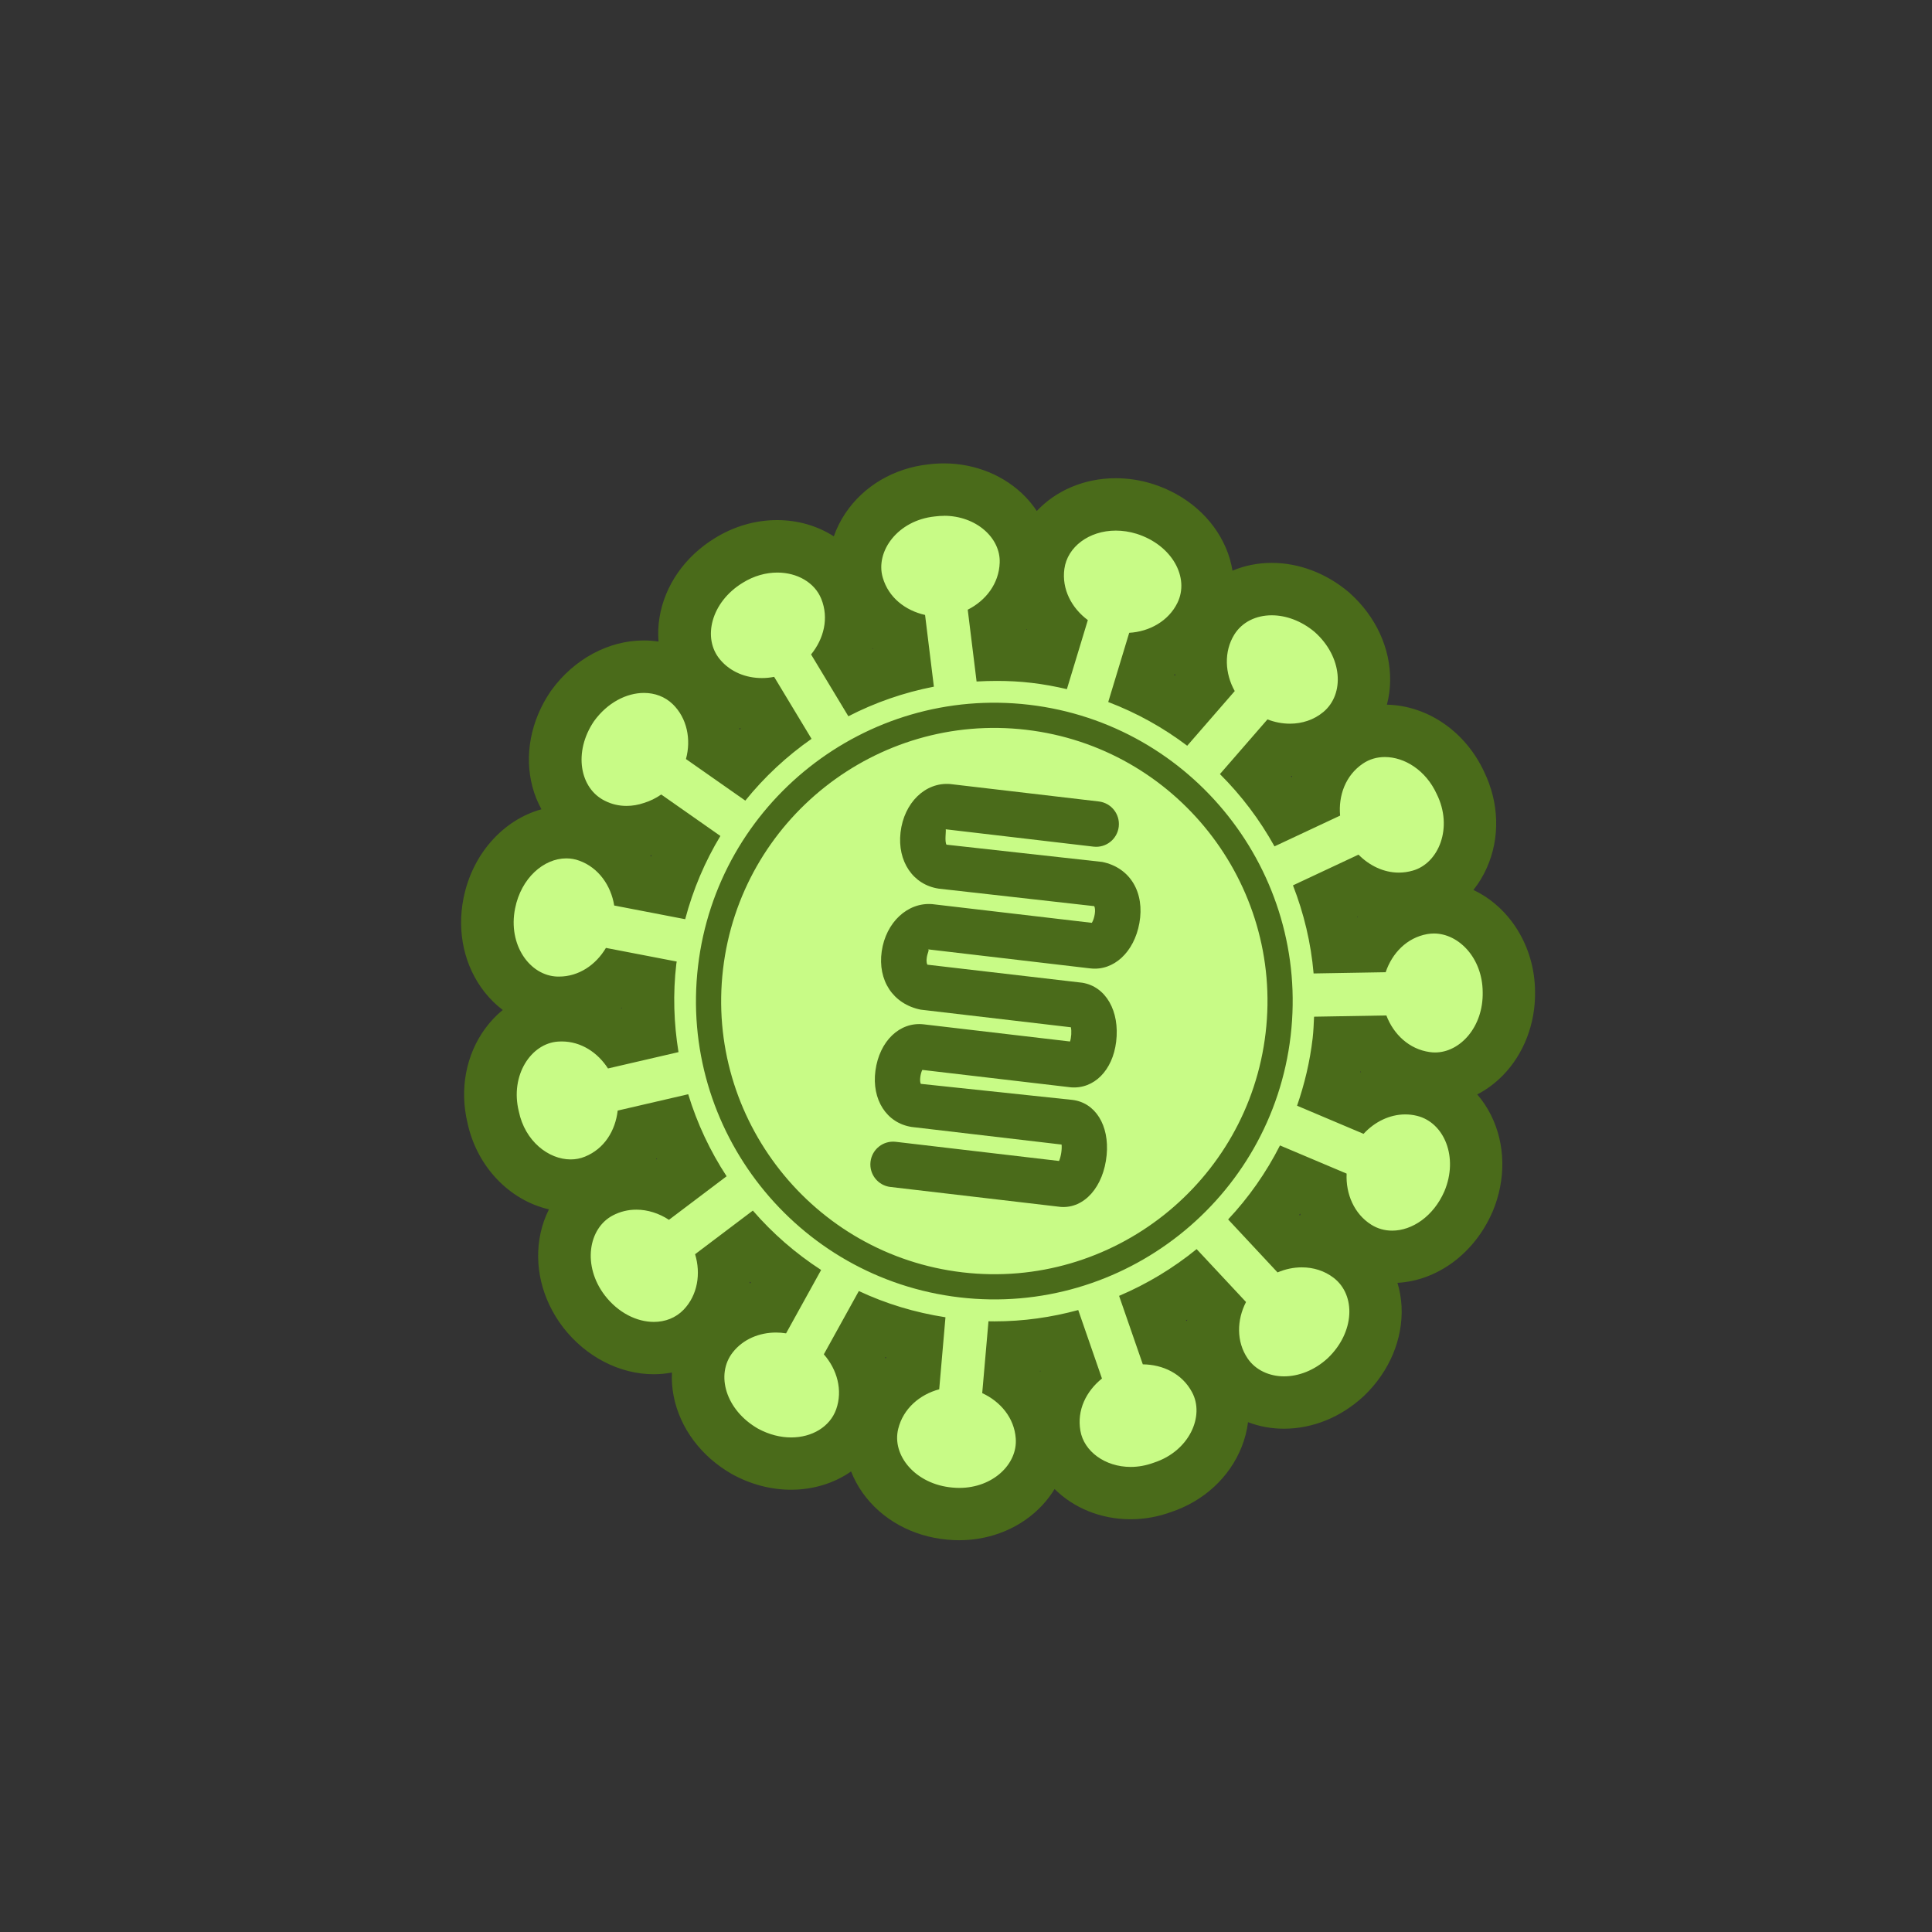 <?xml version='1.0' encoding='utf-8'?>
<ns0:svg xmlns:ns0="http://www.w3.org/2000/svg" version="1.1" viewBox="0 0 500 500">
  <ns0:rect x="0" y="0" width="500" height="500" fill="#333333" stroke="none"/>
  <ns0:defs>
    <ns0:style>
      .cls-1 {
        fill: #4a6b1a;
      }

      .cls-2 {
        fill: #c8fb86;
      }

      .cls-3 {
        fill: none;
        stroke: #4a6b1a;
        stroke-miterlimit: 10;
        stroke-width: 6.52px;
      }
    </ns0:style>
  </ns0:defs>
  
  <ns0:g>
    <ns0:g id="Layer_2">
      <ns0:g>
        <ns0:g>
          <ns0:path class="cls-2" d="M248.25,391.84c-.82,0-1.66-.04-2.48-.12-7.02-.62-13.23-4.01-17-9.3-3.1-4.37-4.14-9.46-2.91-14.33,1.41-5.7,5.38-10.51,10.78-13.3l.73-8.37c-4.17-.94-8.23-2.17-12.17-3.67l-4.07,7.35c2.93,5.29,3.57,11.44,1.6,16.93-2.57,7.14-9.64,11.75-18.02,11.75-4.01,0-8.1-1.07-11.83-3.1l-.13-.07c-6.24-3.58-10.52-9.26-11.75-15.59-1.01-5.2.15-10.25,3.27-14.23,3.6-4.58,9.09-7.34,15.22-7.67l4.09-7.38c-3.38-2.55-6.59-5.33-9.58-8.33l-6.73,5.09c.5,6.05-1.44,11.95-5.5,16.17-3.23,3.37-7.71,5.24-12.59,5.24-6.72,0-13.48-3.55-18.07-9.5-4.3-5.65-5.96-12.51-4.57-18.85,1.15-5.24,4.36-9.59,8.81-11.95,2.87-1.52,5.99-2.3,9.28-2.3,2.62,0,5.24.5,7.74,1.46l6.67-5.04c-2.06-3.7-3.87-7.55-5.39-11.52l-8.18,1.9c-1.95,5.78-6.06,10.31-11.57,12.55-1.94.8-4.06,1.22-6.25,1.22-9.45,0-17.86-7.44-20.03-17.72-1.65-6.8-.39-13.71,3.46-18.96,3.2-4.36,7.9-7.04,12.9-7.36.43-.03.9-.05,1.37-.05,5.41,0,10.59,2.26,14.54,6.22l8.18-1.9c-.4-4.27-.49-8.52-.28-12.73l-8.15-1.57c-3.97,4.29-9.32,6.75-14.99,6.75-.22,0-.44,0-.65-.01-5.04-.16-9.86-2.67-13.2-6.89-4.03-5.08-5.55-11.96-4.16-18.85,2.11-10.65,10.48-18.4,19.89-18.4,1.96,0,3.89.34,5.72,1.02,5.5,2,9.86,6.44,12.07,12.09l8.26,1.59c1.37-4.02,3.02-7.92,4.93-11.68l-6.9-4.83c-.63.26-1.27.49-1.92.69-2.16.73-4.38,1.1-6.6,1.1-3.04,0-5.92-.68-8.56-2.02-4.53-2.22-7.78-6.26-9.15-11.38-1.67-6.24-.31-13.21,3.71-19.14l.12-.17c4.59-6.32,11.47-10.09,18.41-10.09,4.63,0,8.95,1.71,12.15,4.82,4.2,4.08,6.33,9.89,6.03,15.93l6.91,4.84c2.89-3.1,5.99-6,9.29-8.67l-4.36-7.23c-6.14-.13-11.78-2.73-15.53-7.18-3.25-3.83-4.58-8.86-3.73-14.12,1.03-6.39,5.13-12.19,11.23-15.91,3.82-2.37,8.16-3.64,12.5-3.64,8.03,0,14.96,4.34,17.66,11.06,2.23,5.5,1.84,11.6-.94,17.02l4.31,7.15c3.89-1.67,7.91-3.05,12.01-4.15l-1.02-8.31c-5.53-2.54-9.6-7.1-11.25-12.81-1.42-4.83-.49-10.21,2.54-14.74,3.63-5.41,9.69-8.94,16.63-9.69,1.08-.14,2.17-.21,3.24-.21,6.29,0,12.21,2.41,16.24,6.61,3.39,3.54,5.16,8.02,4.97,12.62-.21,5.96-3.05,11.4-7.8,15.22l1.02,8.3c3.12.02,6.17.21,9.08.55,1.19.14,2.39.31,3.62.51l2.41-7.95c-4.02-4.56-5.88-10.37-5.08-16.26,1.25-9.13,9.67-15.76,20.03-15.76,2.47,0,4.95.38,7.39,1.13,6.92,2.19,12.32,6.85,14.86,12.79,2.08,4.86,2,10.03-.23,14.55-2.56,5.25-7.44,9.1-13.28,10.72l-2.45,8.07c3.84,1.78,7.54,3.83,11.08,6.13l5.54-6.37c-1.75-5.78-1.09-11.94,1.99-16.9,3.2-5.14,8.98-8.21,15.46-8.21,5.44,0,10.93,2.1,15.48,5.92l.15.13c5.33,4.76,8.33,11.18,8.23,17.63-.08,5.33-2.27,10.06-6.16,13.32-3.56,2.97-8.18,4.6-13.01,4.6-1.16,0-2.31-.09-3.46-.27l-5.53,6.36c2.79,3.19,5.34,6.59,7.66,10.15l7.63-3.57c.72-6.06,3.83-11.37,8.79-14.72,2.72-1.86,6.01-2.86,9.48-2.86,8.11,0,15.78,5.29,19.57,13.48,3.06,6.25,3.3,13.24.65,19.2-2.22,5-6.29,8.65-11.17,10.03-1.75.51-3.6.77-5.44.77-4,0-7.92-1.22-11.38-3.49l-7.58,3.55c1.27,4.07,2.24,8.21,2.91,12.38l8.33-.14c3.11-5.23,8.07-8.8,13.92-9.84.94-.17,1.93-.26,2.91-.26,10.63,0,19.32,9.81,19.39,21.89.12,6.46-2.22,12.61-6.4,16.88-3.53,3.6-8.04,5.58-12.71,5.58-.78,0-1.56-.06-2.33-.17-5.92-.83-11.05-4.21-14.37-9.34l-8.28.14c-.5,4.17-1.32,8.35-2.45,12.51l7.7,3.25c3.6-2.53,7.8-3.93,12.04-3.93,1.56,0,3.12.19,4.64.56,4.89,1.2,9.07,4.62,11.47,9.38,2.91,5.8,3,12.87.23,19.41-3.82,8.71-11.55,14.28-19.74,14.28h0c-3.22,0-6.34-.89-9.03-2.59-4.95-3.11-8.26-8.35-9.24-14.33l-7.77-3.29c-2.18,3.63-4.6,7.09-7.27,10.38l5.76,6.18c1.39-.26,2.79-.4,4.18-.4,4.63,0,8.93,1.44,12.44,4.16,3.99,3.1,6.34,7.73,6.62,13.03.33,6.44-2.44,12.98-7.62,17.94l-.09.08c-4.56,4.22-10.23,6.55-15.97,6.55-6.29,0-11.78-2.79-15.05-7.65-3.26-4.85-4.15-10.98-2.6-16.82l-5.74-6.15c-3.46,2.44-7.1,4.63-10.88,6.55l2.76,7.96c5.95,1.34,10.89,4.96,13.7,10.23,2.38,4.4,2.6,9.84.57,14.9-2.42,6.04-7.58,10.74-14.19,12.92-2.69.98-5.47,1.48-8.25,1.48-9.93,0-18.21-6.3-19.69-14.99-1.04-5.83.61-11.72,4.47-16.44l-2.75-7.94c-4.18.83-8.39,1.36-12.6,1.59l-.72,8.3c4.87,3.64,7.9,8.94,8.32,14.87.35,4.76-1.36,9.43-4.82,13.15-4.07,4.38-10.1,6.89-16.54,6.89Z" />
          <ns0:path class="cls-1" d="M244.28,133.48c8.37,0,14.7,5.75,14.44,12.17-.19,5.41-3.61,9.79-8.27,12.14l2.29,18.58c1.75-.1,3.51-.15,5.27-.15,2.97,0,5.97.15,8.99.51,3.1.36,6.13.93,9.11,1.62l5.42-17.87c-4.19-3.11-6.79-8-6.07-13.26.78-5.69,6.38-9.9,13.31-9.9,1.73,0,3.55.26,5.39.83,9.16,2.9,13.77,11.33,10.55,17.88-2.29,4.69-7.25,7.45-12.47,7.74l-5.43,17.91c7.41,2.82,14.27,6.65,20.44,11.32l12.3-14.15c-2.55-4.55-2.85-10.19-.12-14.61,2.04-3.28,5.65-5,9.7-5,3.64,0,7.63,1.4,11.12,4.33,7.18,6.4,7.83,16.01,2.23,20.7-2.46,2.05-5.53,3.02-8.65,3.02-1.96,0-3.94-.38-5.81-1.11l-12.3,14.15c5.56,5.54,10.31,11.84,14.12,18.71l16.98-7.96c-.48-5.2,1.41-10.43,5.9-13.46,1.67-1.14,3.64-1.7,5.68-1.7,5.05,0,10.6,3.38,13.44,9.61,4.27,8.63.52,17.89-6.23,19.79-1.21.35-2.42.51-3.6.51-3.92,0-7.6-1.8-10.43-4.65l-16.96,7.95c2.81,7.21,4.66,14.87,5.34,22.8l18.65-.32c1.68-4.95,5.48-8.93,10.77-9.87.57-.1,1.15-.15,1.72-.15,6.42,0,12.58,6.35,12.62,15.19.18,8.98-5.85,15.6-12.33,15.6-.45,0-.9-.03-1.36-.1-5.35-.74-9.38-4.6-11.24-9.48l-18.71.32c-.09,1.86-.15,3.72-.37,5.6-.71,6.07-2.11,11.89-4.03,17.44l17.21,7.28c2.84-3.09,6.73-5.03,10.8-5.03,1,0,2.02.12,3.03.37,7.01,1.71,10.82,10.68,7.07,19.57-2.83,6.44-8.33,10.14-13.5,10.14-1.9,0-3.76-.5-5.42-1.55-4.41-2.77-6.63-7.98-6.36-13.21l-17.25-7.29c-3.58,7.05-8.1,13.48-13.42,19.15l12.79,13.71c2.01-.86,4.16-1.31,6.28-1.31,2.97,0,5.88.88,8.28,2.74,5.77,4.49,5.4,14.08-1.53,20.73-3.48,3.22-7.6,4.74-11.36,4.74s-7.38-1.61-9.43-4.66c-2.94-4.37-2.79-9.95-.4-14.58l-12.78-13.69c-6.07,4.94-12.82,9.02-20.07,12.1l6.14,17.72c5.22.06,10.18,2.41,12.74,7.21,3.33,6.15-.7,15.26-9.86,18.23-2.05.76-4.08,1.11-6.02,1.11-6.62,0-12.1-4.03-13.01-9.35-.95-5.37,1.51-10.25,5.58-13.53l-6.14-17.72c-6.95,1.89-14.21,2.93-21.67,2.93-.52,0-1.04,0-1.56-.02l-1.62,18.59c4.74,2.19,8.3,6.41,8.68,11.74.49,6.66-5.95,12.79-14.6,12.79-.6,0-1.21-.03-1.82-.09-9.54-.84-15.73-8.34-13.99-15.23,1.29-5.2,5.55-8.85,10.6-10.2l1.62-18.64c-7.94-1.23-15.46-3.52-22.42-6.79l-9.06,16.38c3.45,3.92,4.95,9.31,3.19,14.25-1.63,4.52-6.25,7.26-11.64,7.26-2.76,0-5.72-.72-8.59-2.28-8.35-4.79-11.05-14-6.52-19.75,2.67-3.4,6.87-5.12,11.18-5.12.87,0,1.74.07,2.61.21l9.07-16.4c-6.62-4.29-12.56-9.47-17.67-15.37l-14.95,11.29c1.54,5,.66,10.59-2.96,14.36-2.03,2.11-4.77,3.16-7.71,3.16-4.38,0-9.2-2.32-12.7-6.87-5.83-7.65-4.28-17.32,2.05-20.67,1.95-1.03,4.03-1.51,6.11-1.51,2.95,0,5.9.96,8.45,2.63l14.92-11.27c-4.28-6.53-7.63-13.67-9.94-21.23l-18.25,4.23c-.6,5.19-3.42,9.87-8.47,11.92-1.18.49-2.43.72-3.7.72-5.71,0-11.83-4.71-13.42-12.44-2.31-9.35,3.18-17.61,10.18-18.06.31-.02.63-.03.93-.03,5.01,0,9.31,2.86,11.97,6.99l18.25-4.23c-1.2-7.4-1.48-15.06-.56-22.87.02-.19.07-.38.1-.57l-18.32-3.53c-2.59,4.37-7,7.42-12.14,7.42-.14,0-.29,0-.43,0-7.15-.23-12.84-8.22-10.94-17.64,1.56-7.86,7.42-12.95,13.25-12.95,1.14,0,2.28.19,3.38.6,4.97,1.8,8.19,6.43,9.02,11.6l18.37,3.54c2.04-7.71,5.12-14.94,9.11-21.54l-15.31-10.73c-1.38.95-2.88,1.7-4.47,2.18-1.44.5-2.98.77-4.52.77-1.88,0-3.78-.41-5.54-1.3-6.59-3.19-8.27-12.68-2.85-20.65,3.49-4.81,8.42-7.29,12.92-7.29,2.79,0,5.42.96,7.44,2.91,3.72,3.62,4.8,9.16,3.42,14.2l15.36,10.76c4.94-6.13,10.72-11.5,17.14-15.99l-9.68-16.04c-1.05.21-2.11.31-3.17.31-4.11,0-8.12-1.56-10.81-4.77-4.67-5.51-2.35-14.88,5.84-19.88,2.94-1.83,6.06-2.65,8.97-2.65,5.17,0,9.68,2.6,11.37,6.81,2.02,4.99.66,10.33-2.64,14.38l9.65,16c6.91-3.56,14.35-6.15,22.13-7.66l-2.28-18.56c-5.09-1.15-9.45-4.48-10.95-9.67-1.98-6.76,3.86-14.82,13.46-15.82.83-.11,1.64-.16,2.44-.16M244.28,119.93h0c-1.33,0-2.69.08-4.02.25-8.92.98-16.74,5.58-21.48,12.65-1.27,1.9-2.27,3.91-2.99,5.98-4.18-2.69-9.26-4.21-14.69-4.21-5.59,0-11.14,1.61-16.08,4.66-7.77,4.75-13,12.25-14.35,20.59-.34,2.08-.41,4.16-.24,6.19-1.26-.19-2.54-.29-3.84-.29-9.1,0-18.04,4.82-23.89,12.89l-.12.17-.12.17c-5.14,7.56-6.83,16.56-4.65,24.7.54,2.04,1.33,3.97,2.32,5.76-9.87,2.71-17.9,11.56-20.17,23.01-1.77,8.82.23,17.72,5.5,24.37,1.38,1.74,2.94,3.26,4.65,4.56-1.67,1.36-3.19,2.96-4.52,4.77-5.02,6.84-6.69,15.75-4.6,24.47,2.44,11.33,10.87,20.01,21.08,22.36-.96,1.9-1.69,3.94-2.16,6.09-1.82,8.29.28,17.18,5.77,24.38l.02.03.02.03c5.87,7.6,14.63,12.14,23.44,12.14,1.61,0,3.2-.15,4.74-.44-.1,2.01.04,4.05.44,6.08,1.61,8.27,7.09,15.63,15.04,20.18l.13.07.13.07c4.72,2.57,9.93,3.93,15.07,3.93,5.84,0,11.22-1.71,15.55-4.73.75,1.92,1.75,3.78,2.98,5.52,4.9,6.9,12.9,11.32,21.93,12.13,1.02.1,2.06.15,3.07.15,8.32,0,16.16-3.3,21.51-9.06,1.22-1.31,2.28-2.72,3.18-4.19,4.89,4.86,11.9,7.82,19.65,7.82,3.54,0,7.07-.62,10.48-1.86,8.47-2.83,15.11-8.94,18.26-16.81.84-2.11,1.4-4.28,1.67-6.45,2.89,1.1,6.03,1.69,9.28,1.69,7.45,0,14.75-2.97,20.57-8.35l.09-.08.09-.08c6.6-6.33,10.13-14.78,9.7-23.19-.11-2.08-.47-4.11-1.06-6.05,10.35-.58,19.87-7.6,24.52-18.21l.04-.08.04-.08c3.54-8.37,3.38-17.52-.42-25.1-.97-1.93-2.16-3.71-3.53-5.29,2.39-1.24,4.63-2.89,6.62-4.92,5.44-5.55,8.48-13.45,8.34-21.7-.08-11.79-6.66-21.93-15.96-26.3,1.38-1.72,2.56-3.65,3.49-5.75,3.46-7.77,3.19-16.83-.72-24.86-4.82-10.37-14.62-17.12-25.15-17.34.52-1.97.81-4.03.84-6.13.13-8.42-3.69-16.73-10.5-22.8l-.15-.13-.15-.13c-5.76-4.84-12.81-7.51-19.84-7.51-3.6,0-7.04.7-10.16,2.02-.32-2-.89-3.97-1.71-5.89-3.32-7.76-10.24-13.81-19-16.58h-.05s-.05-.03-.05-.03c-3.08-.95-6.24-1.43-9.39-1.43-8.21,0-15.52,3.22-20.45,8.48-.84-1.28-1.82-2.49-2.91-3.63-5.3-5.52-13-8.69-21.13-8.69h0ZM265.56,162.97s.09-.1.13-.15c.03.06.07.11.1.17-.08,0-.15-.01-.23-.02h0ZM225.75,167.95c.02-.06.04-.13.06-.19.05.04.11.08.16.11-.07.03-.15.05-.22.08h0ZM303.78,174.64c.12-.05.23-.11.35-.16.01.13.03.26.05.38-.13-.07-.26-.15-.4-.22h0ZM191.4,188.83c-.01-.13-.03-.26-.05-.38.13.03.25.05.38.07-.11.1-.22.21-.33.31h0ZM334.1,200.85c.11,0,.22,0,.33,0-.03.11-.06.21-.1.32-.08-.1-.16-.21-.24-.31h0ZM168.31,221.39c.11-.03.23-.05.34-.08-.05.13-.11.26-.16.38-.06-.1-.12-.2-.18-.3h0ZM351.32,237.4c-.02-.08-.04-.15-.05-.23.06.03.12.05.18.08-.04.05-.09.1-.13.15h0ZM160.73,260.88c.06-.04.12-.09.18-.14,0,.09,0,.18,0,.27-.06-.04-.12-.09-.19-.13h0ZM352.01,277.53c.02-.09.04-.19.05-.28.05.06.11.12.16.17-.07.03-.15.07-.22.1h0ZM169.8,299.99c.04-.07.08-.15.12-.22.04.09.08.18.13.27-.08-.02-.17-.03-.25-.05h0ZM336.19,314.46c.09-.12.17-.25.26-.37.04.12.08.24.13.37-.13,0-.26,0-.39,0h0ZM193.99,332.08c.01-.13.02-.26.03-.38.11.1.23.2.34.3-.13.03-.25.06-.38.09h0ZM306.9,341.73c.11-.06.21-.13.32-.19,0,.11-.02.21-.03.32-.1-.04-.2-.08-.29-.12h0ZM229.15,351.55c-.04-.11-.07-.22-.11-.33.13.04.26.08.39.12-.09.07-.18.14-.28.21h0ZM269.07,354.8c.08-.01.17-.02.25-.03-.04.06-.07.12-.1.19-.05-.05-.1-.1-.15-.16h0Z" />
        </ns0:g>
        <ns0:path class="cls-3" d="M248.72,332.52c-40.5-4.75-69.59-41.57-64.84-82.06,4.75-40.49,41.56-69.58,82.07-64.83,40.49,4.75,69.58,41.56,64.83,82.06-4.75,40.49-41.56,69.58-82.06,64.83Z" />
        <ns0:path class="cls-1" d="M230.45,307.19c-3.23-.38-5.54-3.3-5.16-6.53.38-3.23,3.3-5.54,6.53-5.16l42.26,4.96c.5-1.12.79-3.02.66-4.25l-38.77-4.55c-6.53-.99-10.41-7.09-9.41-14.56,1.03-7.68,6.3-12.73,12.52-12l37.84,4.44c.34-1,.44-2.62.23-3.68l-38.87-4.56c-7.22-1.46-11.16-7.63-10.09-15.1,1.08-7.49,6.7-12.74,13.09-12.21l41.29,4.84c.71-1.12,1.11-3.53.6-4.32l-40.23-4.53c-6.66-.99-10.75-7.1-9.88-14.56.89-7.67,6.42-13.05,12.86-12.51l38.45,4.51c3.23.38,5.54,3.3,5.16,6.53-.38,3.23-3.3,5.54-6.53,5.16l-38.25-4.49c.13.48-.32,3.16.2,3.98l40.3,4.47c7.29,1.49,11.04,7.96,9.62,15.83-1.37,7.56-6.68,12.43-12.69,11.72-.13-.01-.25-.03-.38-.04l-41.66-4.89c.47.08-.1.85-.29,2.11-.17,1.02.04,1.71.16,1.86l40.08,4.67c6.14.99,9.73,7.38,8.77,15.26-.9,7.43-5.72,12.3-11.73,11.81l-38.44-4.51c-.51,1.01-.76,2.91-.39,3.61l39.21,4.15c5.96.7,9.62,6.57,8.89,14.27-.79,8.23-5.78,13.88-11.88,13.43l-44.11-5.17ZM283.37,238.91h-.05s.09,0,.09,0h-.05Z" />
      </ns0:g>
    </ns0:g>
  </ns0:g>
  </ns0:svg>